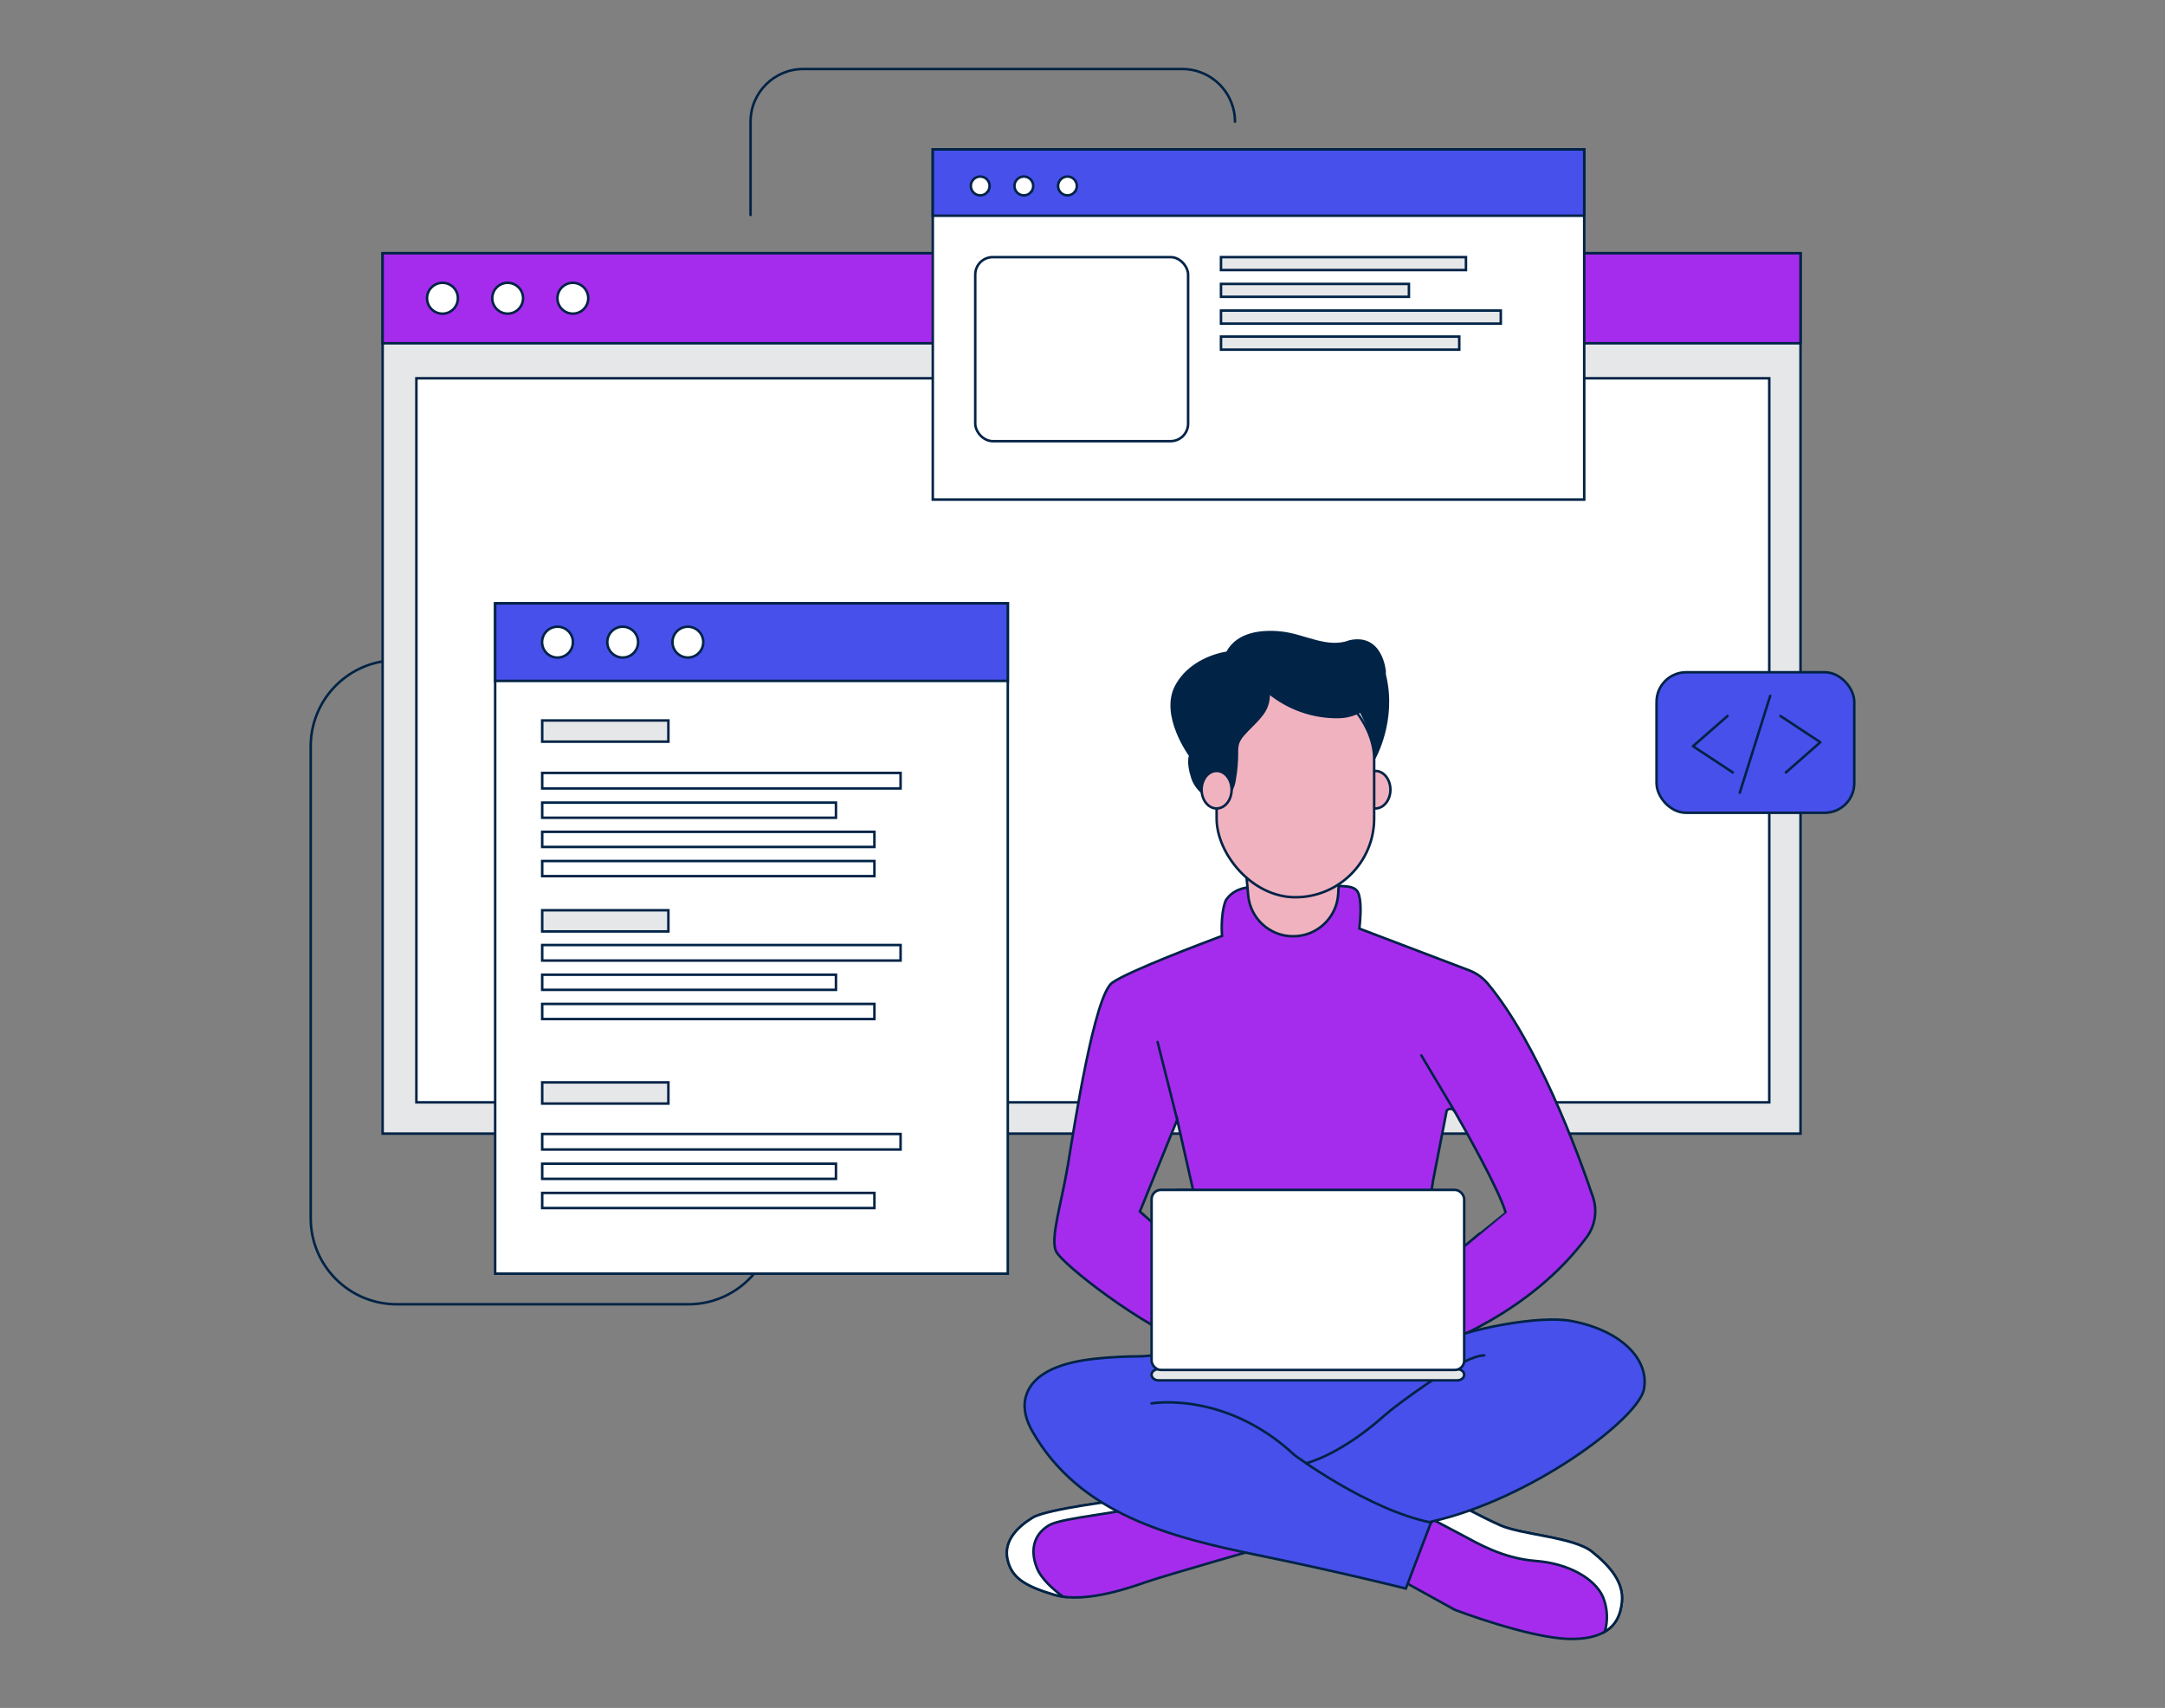 <?xml version="1.0" encoding="UTF-8"?>
<svg xmlns="http://www.w3.org/2000/svg" id="a" width="865.76" height="682.89" viewBox="0 0 865.76 682.89">
  <rect x="0" y="0" width="865.76" height="682.89" fill="#808080" stroke="none"/>
  <path d="M648.57,640.52c-.47,4.7-2.12,9.11-6.82,11.88-3.14,1.85-7.59,3-14,2.89-15.94-.21-45.93-11.61-45.93-11.61l-28.07-15.52,14.6-23.1,4-6.27,10.32,2.32s8.55,4.84,17.14,8.7,29.47,4.71,36.82,10.62,12.74,12.34,11.94,20.09Z" fill="#a62ced" stroke="#002346" stroke-miterlimit="10"></path>
  <path d="M648.57,640.52c-.47,4.7-2.12,9.11-6.82,11.88,1.35-4.62,1.07-9.56-.79-14-3.13-7-13.34-13.25-26.77-14.28s-23.69-7.31-29.07-10.12c-4.2-2.18-13.06-6.94-16.75-8.92l4-6.27,10.32,2.32s8.55,4.84,17.14,8.7,29.47,4.71,36.82,10.62,12.72,12.32,11.92,20.07Z" fill="#fff" stroke="#002346" stroke-miterlimit="10"></path>
  <g id="b">
    <path d="M167.14,264h-8.5c-18.99,0-34.39,15.4-34.39,34.39h0v188.71c0,18.99,15.4,34.39,34.39,34.39h116.61c18.99,0,34.39-15.4,34.39-34.39h0" fill="none" stroke="#002346" stroke-linecap="round" stroke-linejoin="round"></path>
    <path d="M300.14,85.94V48.66c0-11.61,9.39-21.03,21-21.06h151.65c11.63,0,21.06,9.43,21.06,21.06h0" fill="none" stroke="#002346" stroke-linecap="round" stroke-linejoin="round"></path>
  </g>
  <rect x="153.01" y="101.25" width="567" height="352" fill="#e6e7e8" stroke="#002346" stroke-miterlimit="10"></rect>
  <rect x="153.01" y="101.25" width="567" height="36" fill="#a62ced" stroke="#002346" stroke-miterlimit="10"></rect>
  <rect x="166.51" y="151.25" width="541" height="289.5" fill="#fff" stroke="#002346" stroke-miterlimit="10"></rect>
  <g>
    <path d="M183.11,119.24c0,3.41-2.75,6.17-6.16,6.18-3.41,0-6.17-2.75-6.18-6.16,0-3.41,2.75-6.17,6.16-6.18,0,0,.01,0,.02,0,3.4,0,6.16,2.76,6.16,6.16h0Z" fill="#fff" stroke="#002346" stroke-miterlimit="10"></path>
    <path d="M209.17,119.24c0,3.4-2.76,6.16-6.16,6.16-3.4,0-6.16-2.76-6.16-6.16,0-3.4,2.76-6.16,6.16-6.16s6.16,2.76,6.16,6.16h0Z" fill="#fff" stroke="#002346" stroke-miterlimit="10"></path>
    <circle cx="229.07" cy="119.24" r="6.16" fill="#fff" stroke="#002346" stroke-miterlimit="10"></circle>
  </g>
  <rect x="198.01" y="241.25" width="205" height="268" fill="#fff" stroke="#002346" stroke-miterlimit="10"></rect>
  <rect x="198.01" y="241.25" width="205" height="31" fill="#4750eb" stroke="#002346" stroke-miterlimit="10"></rect>
  <rect x="216.82" y="288.07" width="50.46" height="8.47" fill="#e6e7e8" stroke="#002346" stroke-miterlimit="10"></rect>
  <rect x="216.82" y="363.95" width="50.46" height="8.47" fill="#e6e7e8" stroke="#002346" stroke-miterlimit="10"></rect>
  <rect x="216.82" y="432.77" width="50.46" height="8.47" fill="#e6e7e8" stroke="#002346" stroke-miterlimit="10"></rect>
  <rect x="216.82" y="309.04" width="143.31" height="6.21" fill="#fff" stroke="#002346" stroke-miterlimit="10"></rect>
  <rect x="216.82" y="320.91" width="117.47" height="6.05" fill="#fff" stroke="#002346" stroke-miterlimit="10"></rect>
  <rect x="216.82" y="332.59" width="132.85" height="6.05" fill="#fff" stroke="#002346" stroke-miterlimit="10"></rect>
  <rect x="216.82" y="344.26" width="132.85" height="6.05" fill="#fff" stroke="#002346" stroke-miterlimit="10"></rect>
  <rect x="216.82" y="377.85" width="143.31" height="6.21" fill="#fff" stroke="#002346" stroke-miterlimit="10"></rect>
  <rect x="216.82" y="389.72" width="117.47" height="6.05" fill="#fff" stroke="#002346" stroke-miterlimit="10"></rect>
  <rect x="216.82" y="401.4" width="132.85" height="6.05" fill="#fff" stroke="#002346" stroke-miterlimit="10"></rect>
  <rect x="216.82" y="453.4" width="143.31" height="6.21" fill="#fff" stroke="#002346" stroke-miterlimit="10"></rect>
  <rect x="216.82" y="465.29" width="117.47" height="6.05" fill="#fff" stroke="#002346" stroke-miterlimit="10"></rect>
  <rect x="216.82" y="476.97" width="132.85" height="6.05" fill="#fff" stroke="#002346" stroke-miterlimit="10"></rect>
  <rect x="373.01" y="59.75" width="260.5" height="140" fill="#fff" stroke="#002346" stroke-miterlimit="10"></rect>
  <rect x="662.43" y="268.79" width="79.07" height="56.19" rx="11.84" ry="11.84" fill="#4750eb" stroke="#002346" stroke-miterlimit="10"></rect>
  <path d="M510.05,617.29s-45.47,13-51.83,15.29c-5.77,2-21.42,7.53-33.16,5.82-1.13-.16-2.26-.4-3.36-.72-11.9-3.55-17.25-6.86-18.82-14.34s4.36-13,10.07-16.52,36.67-7.22,36.67-7.22l7.48,2.2h0l52.95,15.49Z" fill="#a62ced" stroke="#002346" stroke-miterlimit="10"></path>
  <path d="M425.06,638.39c-1.13-.16-2.26-.4-3.36-.72-11.9-3.55-17.25-6.86-18.82-14.34s4.36-13,10.07-16.52,36.67-7.22,36.67-7.22l7.48,2.2c-6.78,3.13-32,4.84-37.5,8s-8.15,9.13-4.91,17.25c1.74,4.25,6.39,8.41,10.37,11.35Z" fill="#fff" stroke="#002346" stroke-miterlimit="10"></path>
  <path d="M595.01,393.36c-1.99-2.4-4.56-4.26-7.48-5.37l-43.35-16.49-.6-.23s.17-1.26,.31-3.14c.3-3.79,.46-10-1.33-12.06-2.65-3.13-10.15-.5-17.47-3.86s-20.86,2.65-20.86,2.65c0,0-9.78-1.8-14.11,5.26-2.19,5.69-1.44,14.11-1.44,14.11l-.9,.32c-5.66,2.11-36.45,13.7-43,18.36-7.2,5.1-15.17,57.42-17.72,72.79s-7.11,29.22-4.8,34.5,35.39,30.77,54.43,37.34,86.55,4.7,86.55,4.7c0,0,1.09-.29,3-.92,10.55-3.39,45.96-16.59,68.24-46.65,3.43-4.63,4.35-10.66,2.5-16.11-6.12-18.12-22.11-61.25-41.97-85.2Zm-131.67,84.21c-3.5,2.48-1.57,12.07-1.57,12.07l-5.94-5.23,14.92-36.71,6.37,28.22s-10.29-.79-13.78,1.67v-.02Zm119.43,23.32c-1.65,.84,4.7-16.8,1.69-20.8s-12.09-3.62-12.09-3.62l.77-4.81,5.38-27.6h0c.87-1.03,2.51-.89,3.18,.29,4.36,7.6,17.63,31.12,20.39,40.42,0,.05-20.16,16.14-19.32,16.14v-.02Z" fill="#a62ced" stroke="#002346" stroke-miterlimit="10"></path>
  <path d="M572.37,608.39l-10.19,26.76s-26-6.56-59.29-13.38c-34.83-7.14-71.2-16.37-90.06-49.48-2.29-4-3.83-8.79-2.75-13.31,2.72-11.43,17.6-14.54,27.4-15.68,6.16-.65,12.35-.99,18.55-1,3.14,0,13.56-1.71,16.09,.16,3.79,2.77,7.84,5.17,12.09,7.17,5.57,2.36,86.83-2.12,86.83-2.12,1.41-3.08,2.28-6.39,2.55-9.77,12.79-6.49,42.34-12,54.89-9.55,19.65,3.73,31.11,15.2,28.93,27.2s-45.58,44.23-85.04,53Z" fill="#4750eb" stroke="#002346" stroke-miterlimit="10"></path>
  <path d="M522.38,585.02s13.21-3.05,31-18.84c1.49-1.32,3.04-2.57,4.63-3.78,7.66-5.82,27.55-20.35,35.52-20.48" fill="none" stroke="#002346" stroke-linecap="round" stroke-linejoin="round"></path>
  <path d="M497.77,342.95l1.37,15c.83,9.31,8.65,16.44,18,16.4h0c9.56,.01,17.47-7.45,18-17l.76-13.38-38.13-1.02Z" fill="#f1b2c0" stroke="#002346" stroke-miterlimit="10"></path>
  <ellipse cx="550.01" cy="315.75" rx="6" ry="7.5" fill="#f1b2c0" stroke="#002346" stroke-miterlimit="10"></ellipse>
  <path d="M549.51,303.25s8.82-15.27,4.16-33.64l-17.76,4.37s13.1,11.26,13.6,29.26Z" fill="#002346" stroke="#002346" stroke-miterlimit="10"></path>
  <rect x="486.51" y="271.75" width="63" height="87" rx="31.5" ry="31.5" fill="#f1b2c0" stroke="#002346" stroke-miterlimit="10"></rect>
  <path d="M539.81,256.46c-9.15,3.45-18.1-2.48-27.34-3.47-7.84-.86-17.61,.13-21.72,8,0,0-14.11,1.67-20.38,13.33s5.6,27.81,5.6,27.81c0,0-1.21,2.55,.85,8.82,1.46,4.43,5.23,7.71,9.8,8.64h0c1.99-.31,3.8-1.29,5.15-2.76,.31-.34,.56-.73,.75-1.14,.66-1.38,1.09-2.86,1.26-4.39,.58-3.34,.87-6.71,.87-10.1-.07-1.32,.06-2.65,.36-3.94,.47-1.3,1.2-2.49,2.14-3.5,2.21-2.6,4.89-4.79,7-7.49,2.29-2.57,3.42-5.98,3.13-9.41,7.94,6.55,17.9,9.99,28.04,9.83,9.57-.15,17.69-7.52,18.34-17.08,.02-.35,.04-.72,.05-1.09,0,0-1.09-14.86-13.9-12.07Z" fill="#002346" stroke="#002346" stroke-miterlimit="10"></path>
  <ellipse cx="486.51" cy="315.75" rx="6" ry="7.5" fill="#f1b2c0" stroke="#002346" stroke-miterlimit="10"></ellipse>
  <line x1="470.75" y1="447.71" x2="462.91" y2="416.63" fill="none" stroke="#002346" stroke-linecap="round" stroke-linejoin="round"></line>
  <line x1="581.7" y1="444.35" x2="568.37" y2="421.97" fill="none" stroke="#002346" stroke-linecap="round" stroke-linejoin="round"></line>
  <path d="M582.71,551.91h-119.41c-1.54,0-2.8-1-2.8-2.24h0c0-1.24,1.25-2.24,2.8-2.24h119.41c1.54,0,2.8,1,2.8,2.24h0c0,1.24-1.25,2.24-2.8,2.24Z" fill="#e6e7e8" stroke="#002346" stroke-miterlimit="10"></path>
  <rect x="460.51" y="475.75" width="125" height="72" rx="3.74" ry="3.74" fill="#fff" stroke="#002346" stroke-miterlimit="10"></rect>
  <path d="M460.51,561.13s29.44-5.2,57.22,20.71c0,0,29.52,21.95,54.65,26.93" fill="none" stroke="#002346" stroke-linecap="round" stroke-linejoin="round"></path>
  <g>
    <path d="M229.11,256.74c0,3.41-2.75,6.17-6.16,6.18-3.41,0-6.17-2.75-6.18-6.16,0-3.41,2.75-6.17,6.16-6.18,0,0,.01,0,.02,0,3.4,0,6.16,2.76,6.16,6.16h0Z" fill="#fff" stroke="#002346" stroke-miterlimit="10"></path>
    <path d="M255.17,256.74c0,3.4-2.76,6.16-6.16,6.16-3.4,0-6.16-2.76-6.16-6.16,0-3.4,2.76-6.16,6.16-6.16s6.16,2.76,6.16,6.16h0Z" fill="#fff" stroke="#002346" stroke-miterlimit="10"></path>
    <circle cx="275.07" cy="256.74" r="6.16" fill="#fff" stroke="#002346" stroke-miterlimit="10"></circle>
  </g>
  <g>
    <line x1="695.73" y1="316.93" x2="707.9" y2="278.21" fill="none" stroke="#002346" stroke-linecap="round" stroke-linejoin="round"></line>
    <polyline points="712.01 286.29 727.93 296.77 714.15 308.85" fill="none" stroke="#002346" stroke-linecap="round" stroke-linejoin="round"></polyline>
    <polyline points="692.93 308.85 677.01 298.36 690.79 286.29" fill="none" stroke="#002346" stroke-linecap="round" stroke-linejoin="round"></polyline>
  </g>
  <rect x="373.01" y="59.75" width="260.5" height="26.5" fill="#4750eb" stroke="#002346" stroke-miterlimit="10"></rect>
  <path d="M394.65,77.01c-1.47,1.47-3.85,1.47-5.32,0s-1.47-3.85,0-5.32c1.47-1.47,3.85-1.47,5.31,0h0c1.46,1.47,1.46,3.85,0,5.32Z" fill="#fff" stroke="#002346" stroke-miterlimit="10"></path>
  <path d="M412.09,77.01c-1.47,1.47-3.85,1.47-5.32,0s-1.47-3.85,0-5.32c1.47-1.47,3.85-1.47,5.31,0h0c1.46,1.47,1.46,3.85,0,5.32Z" fill="#fff" stroke="#002346" stroke-miterlimit="10"></path>
  <path d="M429.53,77.01c-1.47,1.47-3.85,1.47-5.32,0s-1.47-3.85,0-5.32c1.47-1.47,3.85-1.47,5.31,0h0c1.46,1.47,1.46,3.85,0,5.32Z" fill="#fff" stroke="#002346" stroke-miterlimit="10"></path>
  <rect x="389.99" y="102.81" width="85.12" height="73.58" rx="6.99" ry="6.99" fill="none" stroke="#002346" stroke-linecap="round" stroke-linejoin="round"></rect>
  <rect x="488.26" y="102.81" width="97.96" height="5.17" fill="#e6e7e8" stroke="#002346" stroke-miterlimit="10"></rect>
  <rect x="488.26" y="113.52" width="75.15" height="5.16" fill="#e6e7e8" stroke="#002346" stroke-miterlimit="10"></rect>
  <rect x="488.26" y="124.18" width="111.89" height="5.22" fill="#e6e7e8" stroke="#002346" stroke-miterlimit="10"></rect>
  <rect x="488.26" y="134.58" width="95.28" height="5.22" fill="#e6e7e8" stroke="#002346" stroke-miterlimit="10"></rect>
</svg>
